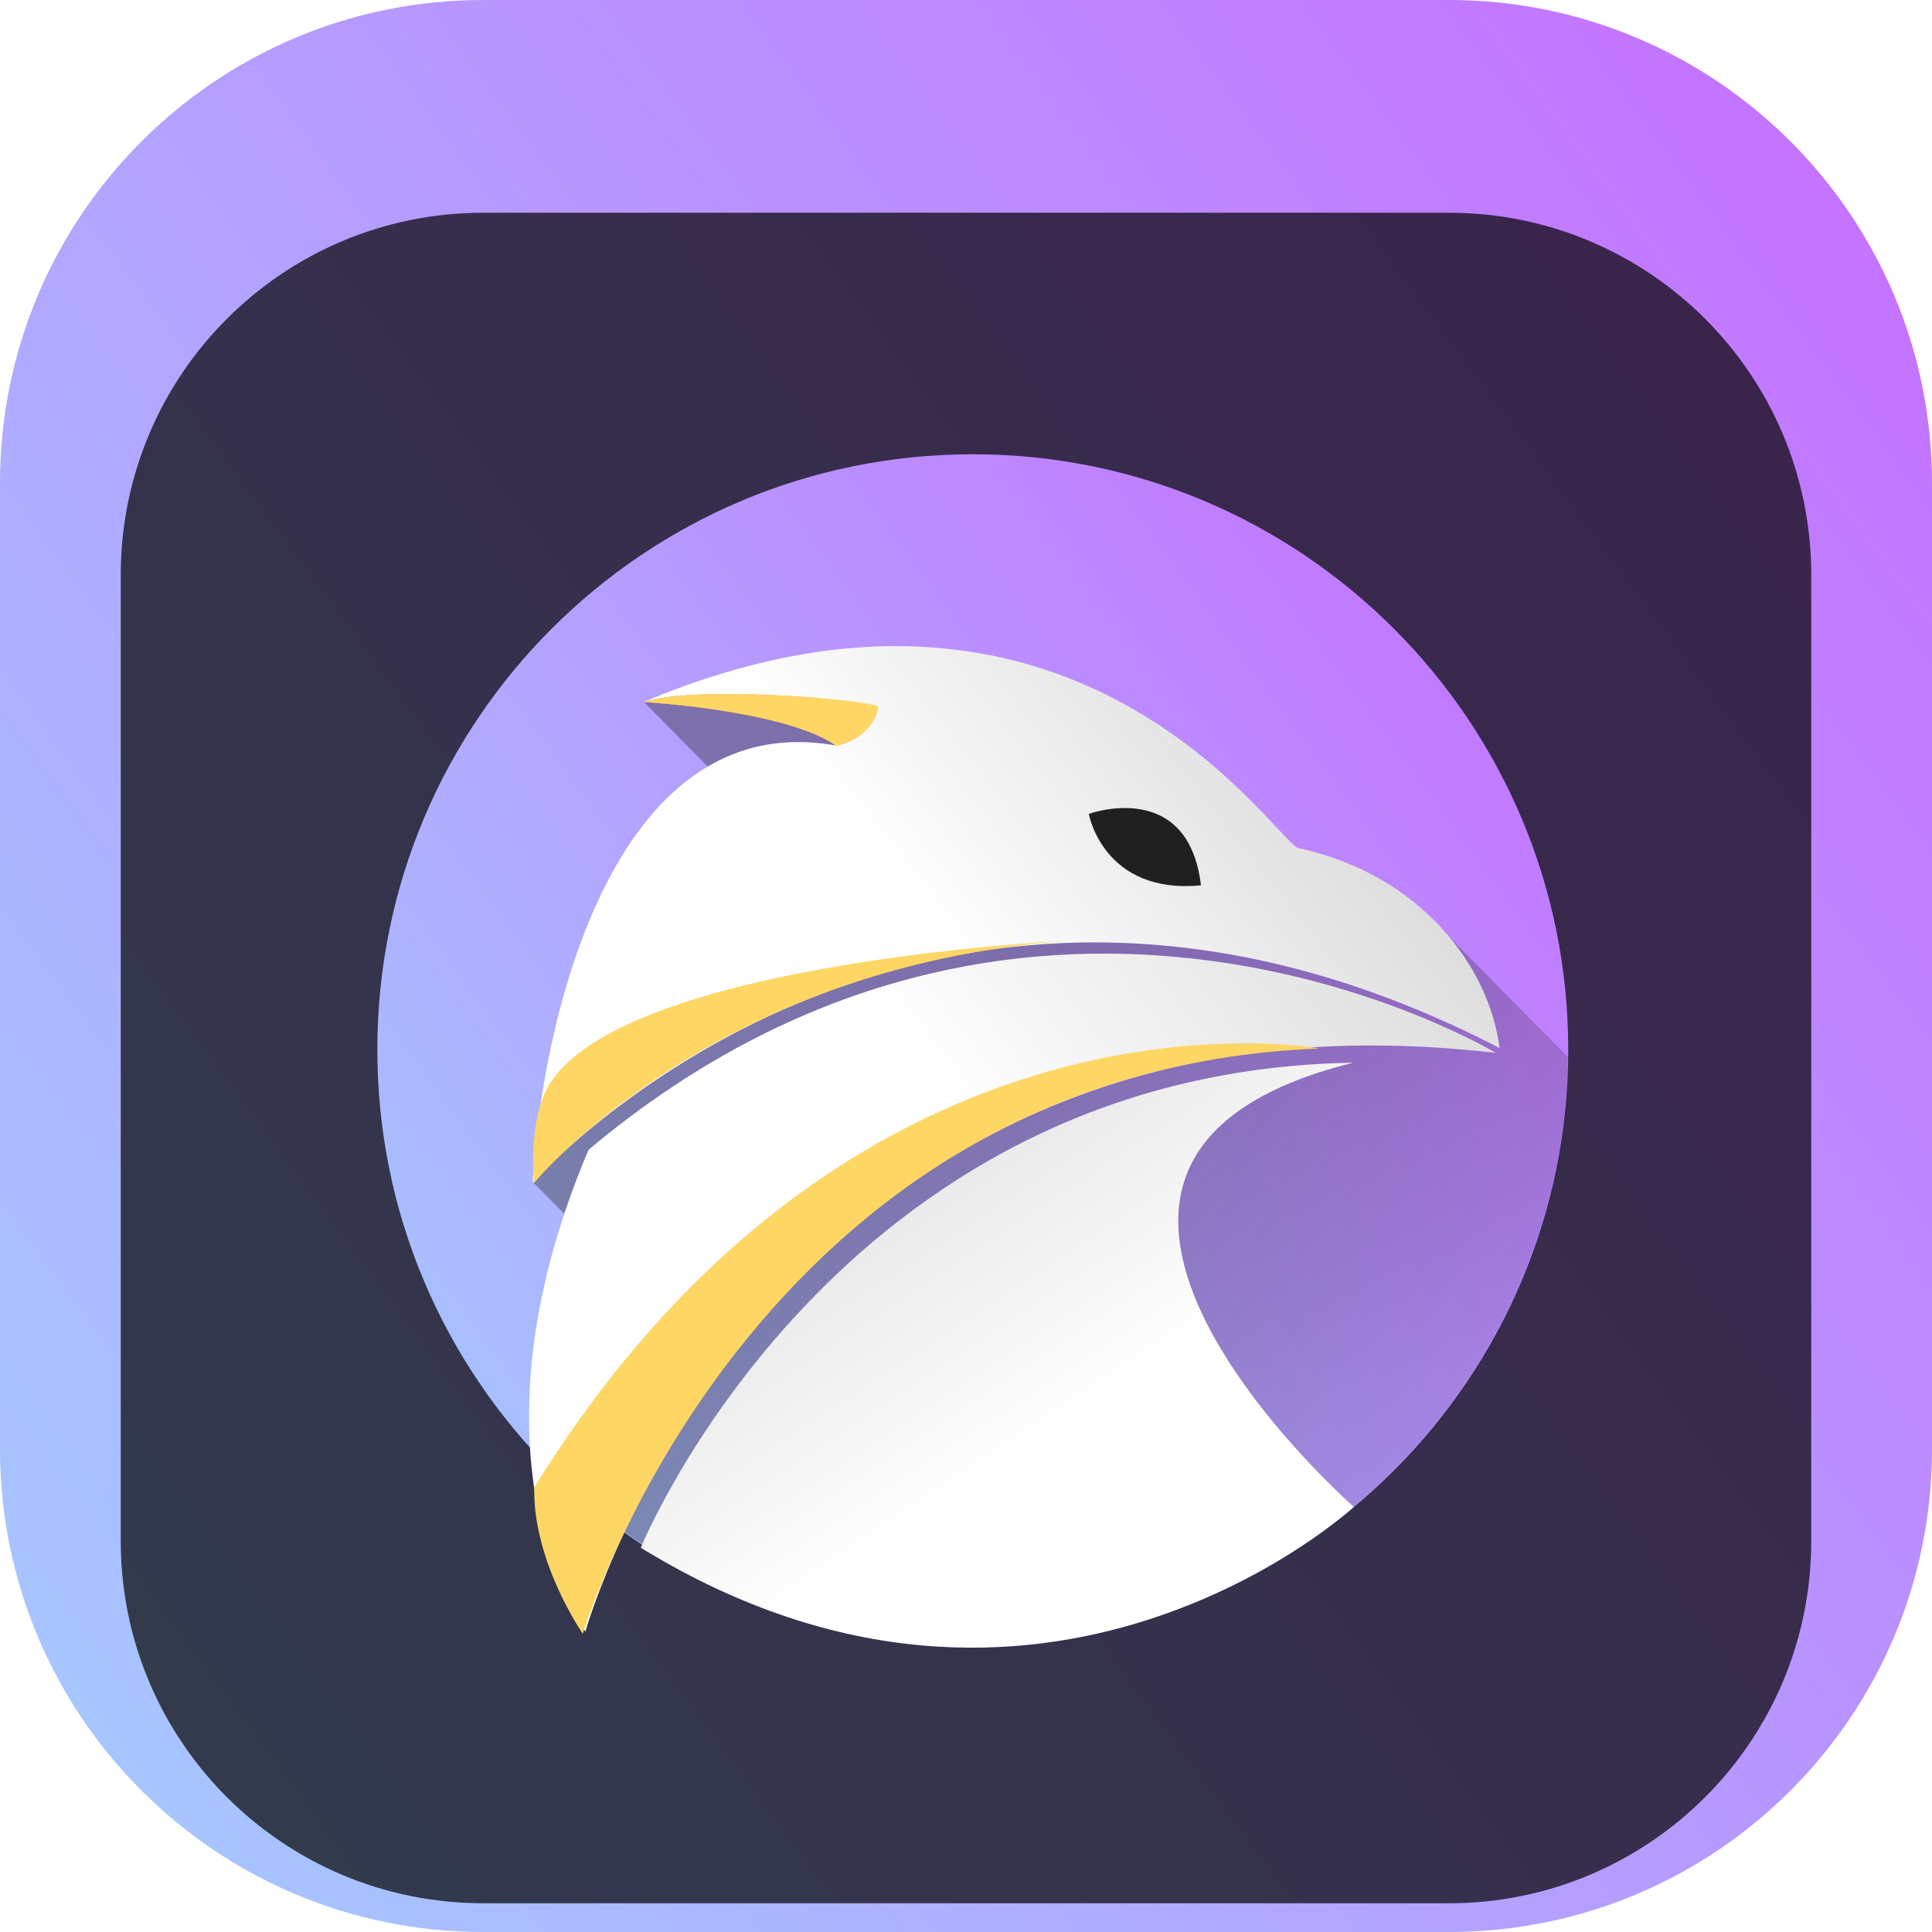 <svg width="84" height="84" viewBox="0 0 84 84" fill="none" xmlns="http://www.w3.org/2000/svg">
<g clip-path="url(#clip0_31_1550)">
<path d="M63 0H21C9.402 0 0 9.402 0 21V63C0 74.598 9.402 84 21 84H63C74.598 84 84 74.598 84 63V21C84 9.402 74.598 0 63 0Z" fill="url(#paint0_linear_31_1550)"/>
<g filter="url(#filter0_i_31_1550)">
<path d="M63 5.25H21C12.302 5.25 5.25 12.302 5.25 21V63C5.25 71.698 12.302 78.75 21 78.75H63C71.698 78.75 78.75 71.698 78.75 63V21C78.75 12.302 71.698 5.25 63 5.25Z" fill="black" fill-opacity="0.7"/>
<path d="M42.295 67.518C56.593 67.518 68.184 55.929 68.184 41.634C68.184 27.339 56.593 15.75 42.295 15.75C27.997 15.75 16.406 27.339 16.406 41.634C16.406 55.929 27.997 67.518 42.295 67.518Z" fill="url(#paint1_linear_31_1550)"/>
<path opacity="0.4" d="M62.001 35.709L39.356 25.884L27.993 26.519L34.176 32.767L23.214 47.44L25.256 49.509L27.701 53.446L27.097 62.556C27.435 62.804 27.779 63.043 28.129 63.274L58.825 61.516L58.83 61.521C64.655 56.68 68.067 49.532 68.168 41.959L62.001 35.709Z" fill="url(#paint2_linear_31_1550)"/>
<path fill-rule="evenodd" clip-rule="evenodd" d="M25.451 66.939C25.451 66.939 33.541 38.112 65.033 41.778C65.033 41.778 45.018 29.68 25.589 45.99C19.85 59.525 25.451 66.939 25.451 66.939Z" fill="url(#paint3_linear_31_1550)"/>
<path fill-rule="evenodd" clip-rule="evenodd" d="M27.86 63.293C27.86 63.293 36.301 42.568 58.834 42.205C41.706 46.453 58.862 61.517 58.862 61.517C58.862 61.517 45.314 74.016 27.86 63.293Z" fill="url(#paint4_linear_31_1550)"/>
<path fill-rule="evenodd" clip-rule="evenodd" d="M23.159 47.406C23.159 47.406 40.02 28.522 65.199 41.569C64.748 38.02 61.77 34.015 56.431 32.87C55.251 32.298 46.596 18.678 27.993 26.518C33.716 26.972 36.171 27.788 36.311 28.408C26.413 26.675 23.48 41.016 23.159 47.406Z" fill="url(#paint5_linear_31_1550)"/>
<path fill-rule="evenodd" clip-rule="evenodd" d="M47.34 31.386C47.34 31.386 51.654 29.813 52.216 34.492C47.962 34.899 47.34 31.386 47.34 31.386Z" fill="#202020"/>
<path fill-rule="evenodd" clip-rule="evenodd" d="M25.338 67.031C25.338 67.031 32.712 42.537 57.369 41.588C57.369 41.588 37.361 37.871 23.23 60.664C23.152 63.889 25.338 67.032 25.338 67.032V67.031Z" fill="#FDD664"/>
<path fill-rule="evenodd" clip-rule="evenodd" d="M28.012 26.52C28.012 26.52 34.164 26.885 36.359 28.424C37.276 28.231 38.055 27.591 38.186 26.721C37.4 26.389 30.2 25.793 28.014 26.52H28.012Z" fill="url(#paint6_linear_31_1550)"/>
<path fill-rule="evenodd" clip-rule="evenodd" d="M28.012 26.52C28.012 26.52 34.164 26.885 36.359 28.424C37.276 28.231 38.055 27.591 38.186 26.721C37.4 26.389 30.2 25.793 28.014 26.52H28.012Z" fill="#FDD664"/>
<path fill-rule="evenodd" clip-rule="evenodd" d="M23.214 47.439C23.214 47.439 30.915 38.022 46.457 36.897C46.457 36.897 25.297 37.871 23.523 43.954C23.028 45.418 23.214 47.439 23.214 47.439Z" fill="#FDD664"/>
</g>
</g>
<defs>
<filter id="filter0_i_31_1550" x="5.25" y="5.25" width="73.5" height="77.5" filterUnits="userSpaceOnUse" color-interpolation-filters="sRGB">
<feFlood flood-opacity="0" result="BackgroundImageFix"/>
<feBlend mode="normal" in="SourceGraphic" in2="BackgroundImageFix" result="shape"/>
<feColorMatrix in="SourceAlpha" type="matrix" values="0 0 0 0 0 0 0 0 0 0 0 0 0 0 0 0 0 0 127 0" result="hardAlpha"/>
<feOffset dy="4"/>
<feGaussianBlur stdDeviation="2"/>
<feComposite in2="hardAlpha" operator="arithmetic" k2="-1" k3="1"/>
<feColorMatrix type="matrix" values="0 0 0 0 0 0 0 0 0 0 0 0 0 0 0 0 0 0 0.25 0"/>
<feBlend mode="normal" in2="shape" result="effect1_innerShadow_31_1550"/>
</filter>
<linearGradient id="paint0_linear_31_1550" x1="126.131" y1="-23.219" x2="-18.611" y2="83.965" gradientUnits="userSpaceOnUse">
<stop stop-color="#D446FF"/>
<stop offset="1" stop-color="#A0D8FF"/>
</linearGradient>
<linearGradient id="paint1_linear_31_1550" x1="94.153" y1="1.441" x2="4.946" y2="67.512" gradientUnits="userSpaceOnUse">
<stop stop-color="#D446FF"/>
<stop offset="1" stop-color="#A0D8FF"/>
</linearGradient>
<linearGradient id="paint2_linear_31_1550" x1="41.947" y1="41.634" x2="68.194" y2="67.532" gradientUnits="userSpaceOnUse">
<stop stop-color="#292C2F"/>
<stop offset="1" stop-opacity="0"/>
</linearGradient>
<linearGradient id="paint3_linear_31_1550" x1="40.574" y1="43.612" x2="58.881" y2="29.451" gradientUnits="userSpaceOnUse">
<stop stop-color="white"/>
<stop offset="1" stop-color="#DADADA"/>
</linearGradient>
<linearGradient id="paint4_linear_31_1550" x1="44.067" y1="60.148" x2="32.15" y2="42.166" gradientUnits="userSpaceOnUse">
<stop stop-color="white"/>
<stop offset="1" stop-color="#DADADA"/>
</linearGradient>
<linearGradient id="paint5_linear_31_1550" x1="64.645" y1="27.123" x2="45.104" y2="42.605" gradientUnits="userSpaceOnUse">
<stop stop-color="#D0D0D0"/>
<stop offset="1" stop-color="white"/>
</linearGradient>
<linearGradient id="paint6_linear_31_1550" x1="37.75" y1="26.228" x2="33.682" y2="31.842" gradientUnits="userSpaceOnUse">
<stop stop-color="#FFDC68"/>
<stop offset="1" stop-color="#CE4300"/>
</linearGradient>
<clipPath id="clip0_31_1550">
<rect width="84" height="84" fill="white"/>
</clipPath>
</defs>
</svg>
